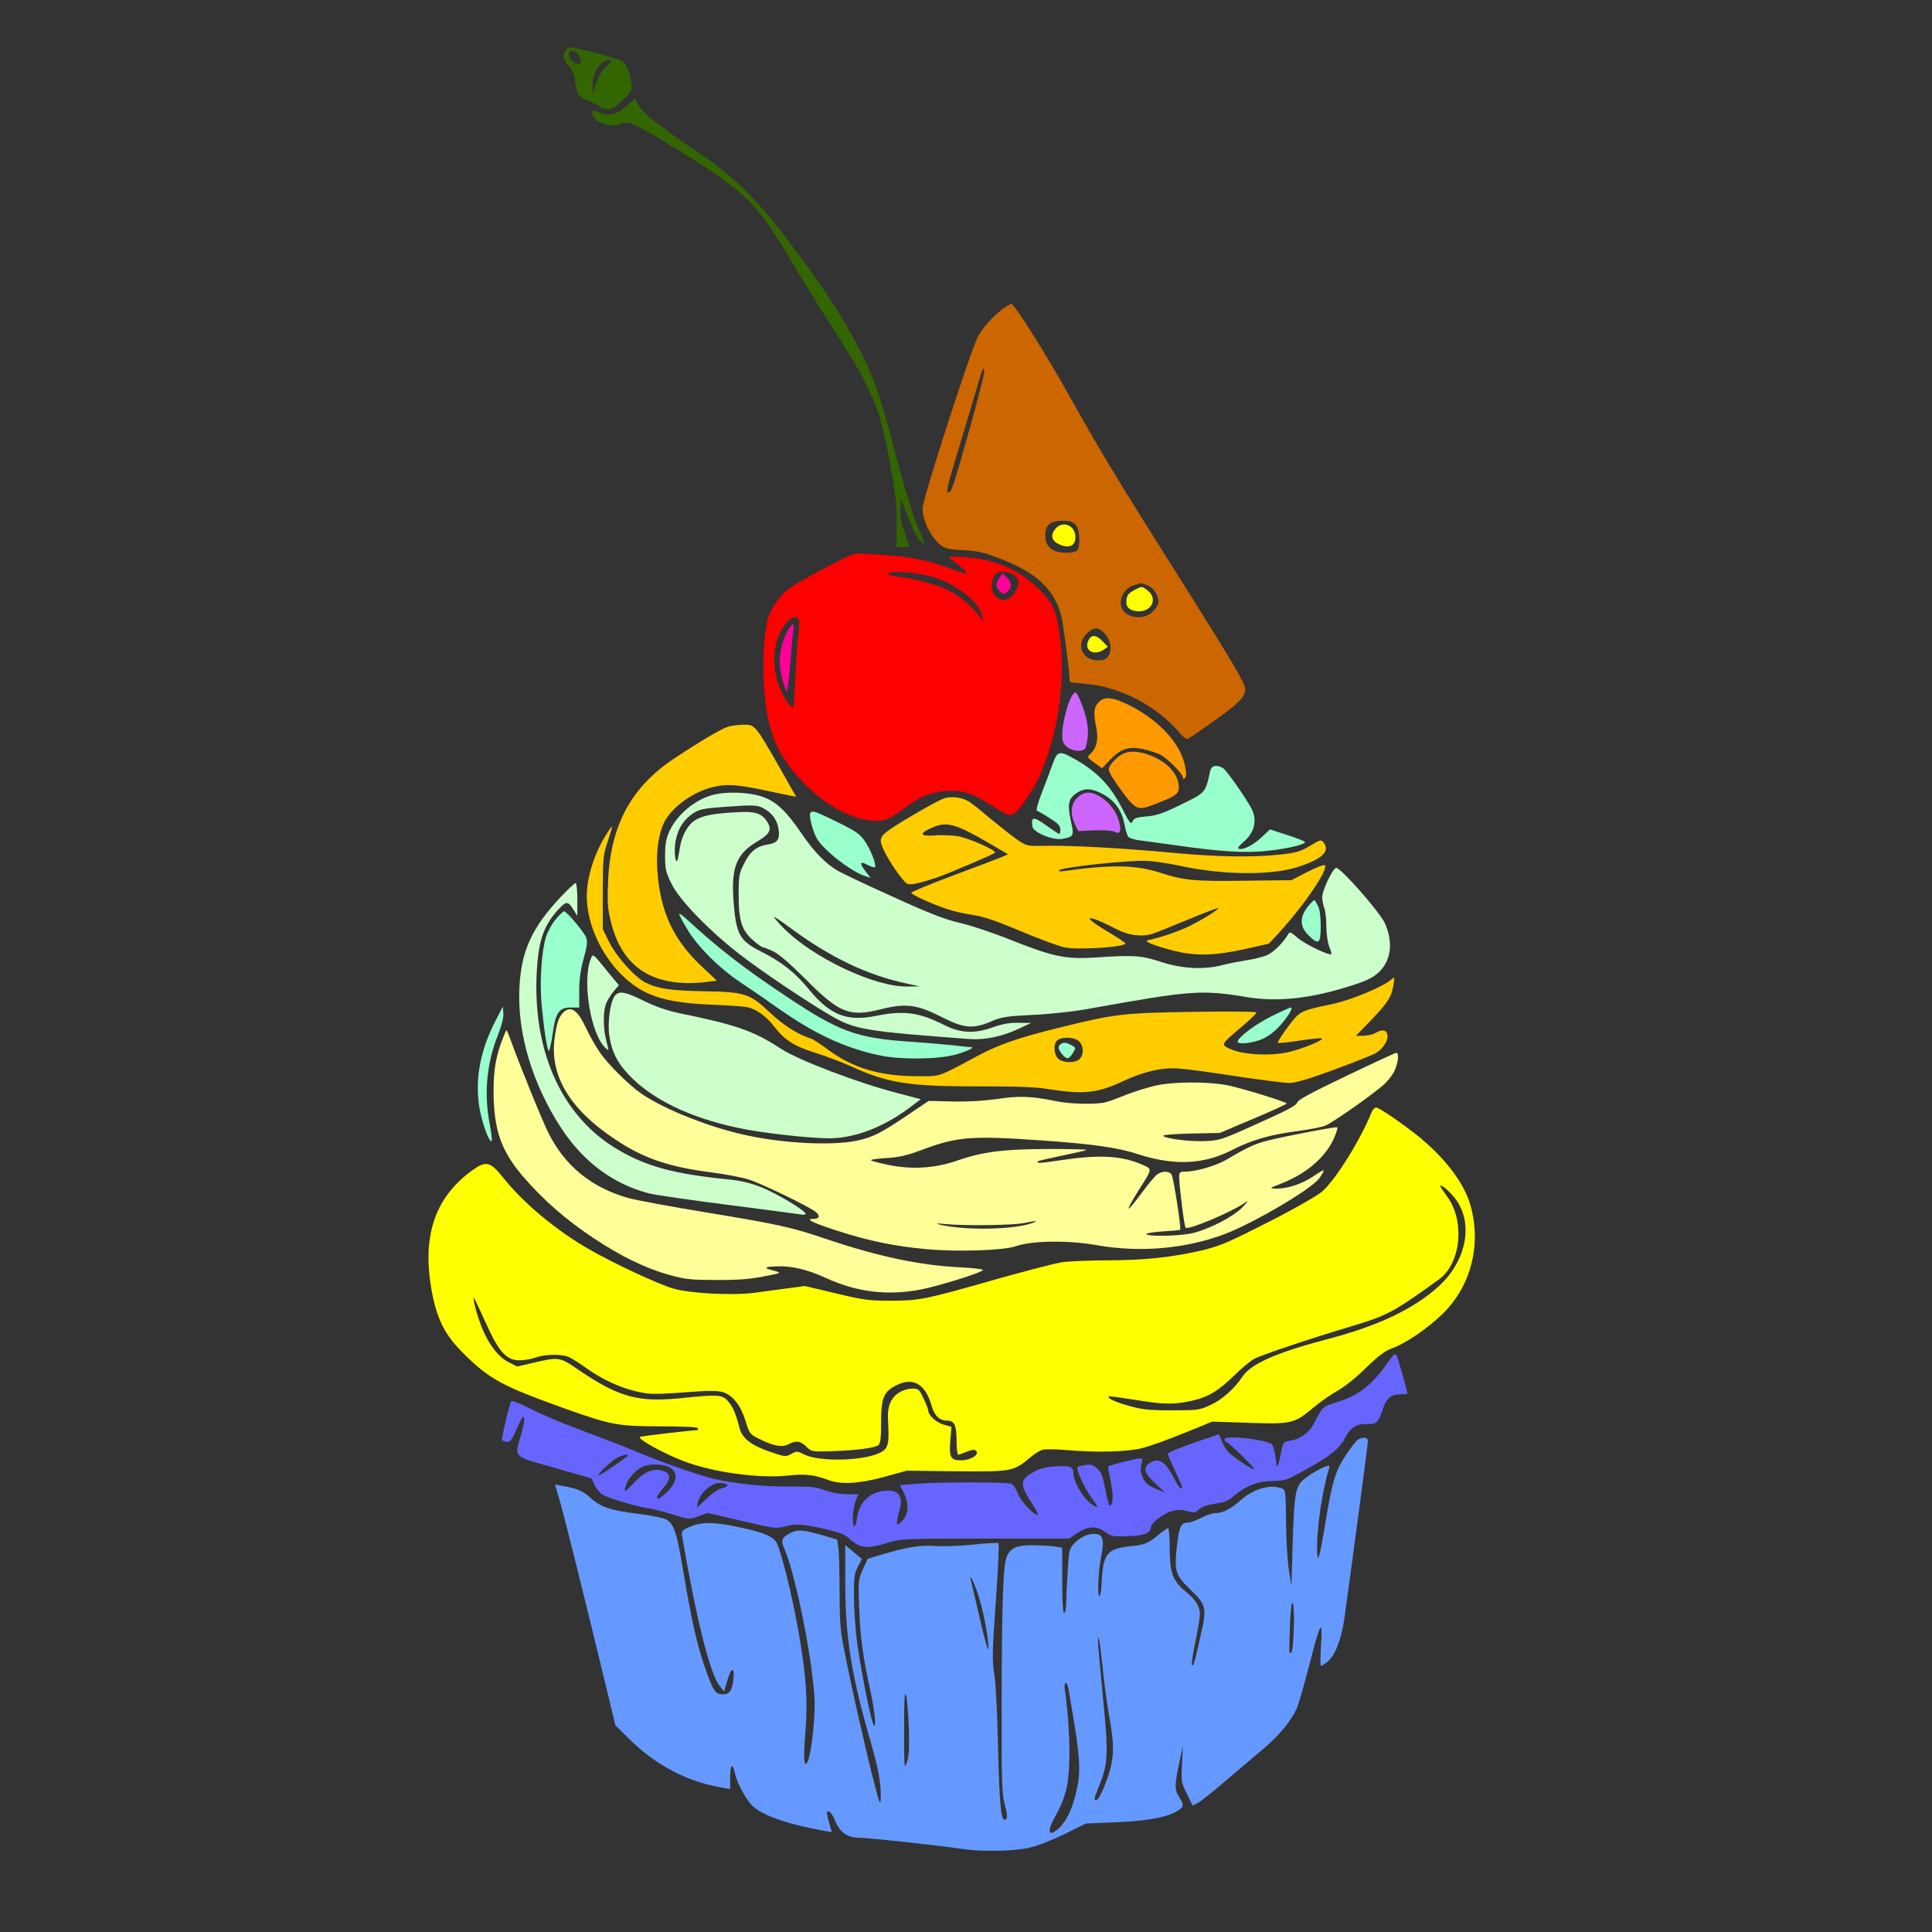 <?xml version="1.0" encoding="UTF-8" standalone="no"?>
<svg
   xmlns:dc="http://purl.org/dc/elements/1.1/"
   xmlns:cc="http://creativecommons.org/ns#"
   xmlns:rdf="http://www.w3.org/1999/02/22-rdf-syntax-ns#"
   xmlns:svg="http://www.w3.org/2000/svg"
   xmlns="http://www.w3.org/2000/svg"
   xmlns:sodipodi="http://sodipodi.sourceforge.net/DTD/sodipodi-0.dtd"
   xmlns:inkscape="http://www.inkscape.org/namespaces/inkscape"
   version="1.0"
   width="1024pt"
   height="1024pt"
   viewBox="0 0 1024 1024"
   preserveAspectRatio="xMidYMid meet"
   id="svg2"
   inkscape:version="0.91 r13725"
   sodipodi:docname="UNADJUSTEDNONRAW_thumb_966.svg">
  <rect x="0" y="0" width="1024" height="1024" fill="#333333" stroke="none"/>
  <defs
     id="defs82" />
  <sodipodi:namedview
     pagecolor="#ffffff"
     bordercolor="#666666"
     borderopacity="1"
     objecttolerance="10"
     gridtolerance="10"
     guidetolerance="10"
     inkscape:pageopacity="0"
     inkscape:pageshadow="2"
     inkscape:window-width="1440"
     inkscape:window-height="818"
     id="namedview80"
     showgrid="false"
     inkscape:zoom="0.7375"
     inkscape:cx="610.7328"
     inkscape:cy="1055.0982"
     inkscape:window-x="0"
     inkscape:window-y="1"
     inkscape:window-maximized="1"
     inkscape:current-layer="svg2" />
  <g
     transform="translate(0,1024) scale(0.1,-0.1)"
     fill="#000000"
     stroke="none"
     id="g6">
    <path
       d="M0 5120 l0 -5120 5120 0 5120 0 0 5120 0 5120 -5120 0 -5120 0 0 -5120z m3149 4874 c69 -14 137 -32 153 -40 30 -16 61 -68 73 -124 13 -61 67 -149 123 -201 29 -27 131 -101 226 -163 220 -146 293 -217 464 -454 176 -242 350 -500 400 -592 82 -150 144 -332 202 -589 40 -177 60 -245 70 -234 4 4 33 89 65 188 183 582 215 672 256 734 41 62 136 141 170 141 47 0 238 -287 451 -679 153 -282 255 -446 659 -1066 187 -287 195 -304 180 -355 -9 -32 -33 -59 -118 -132 -181 -158 -180 -156 -163 -162 156 -56 177 -72 276 -222 101 -153 151 -189 281 -201 99 -9 122 -29 203 -175 20 -35 78 -107 132 -164 106 -111 124 -143 138 -248 6 -39 18 -93 26 -120 22 -64 15 -113 -29 -214 -32 -74 -34 -84 -19 -88 61 -19 77 -54 77 -169 0 -104 -18 -149 -85 -214 l-40 -39 27 -17 c69 -45 293 -228 343 -281 118 -125 170 -246 178 -409 5 -125 -13 -208 -69 -315 -44 -85 -126 -177 -205 -230 -101 -68 -96 -55 -93 -223 3 -163 1 -167 -56 -165 -43 2 -70 -16 -85 -54 -7 -18 -26 -47 -42 -64 -19 -20 -31 -46 -34 -70 -2 -22 -25 -223 -50 -449 -60 -541 -70 -618 -88 -653 -8 -16 -40 -47 -70 -70 -61 -46 -109 -110 -132 -174 -48 -136 -142 -250 -314 -377 -63 -47 -159 -120 -213 -163 -54 -42 -123 -89 -154 -104 -90 -42 -237 -76 -326 -75 -99 1 -175 -18 -295 -75 -52 -25 -120 -51 -150 -59 -65 -17 -193 -19 -307 -5 -44 5 -213 23 -375 40 -379 39 -400 42 -571 91 -159 46 -214 70 -278 123 -24 20 -55 39 -70 42 -94 21 -190 60 -361 147 -224 114 -250 131 -286 194 -44 73 -144 442 -219 803 -63 302 -106 474 -130 515 -30 52 -57 76 -130 117 -35 20 -65 45 -73 61 -7 15 -26 34 -41 42 -38 19 -44 47 -35 181 8 136 7 137 -103 222 -94 72 -130 109 -175 182 -83 131 -113 253 -106 432 4 99 10 137 31 197 43 122 113 213 231 300 31 23 56 49 56 58 0 9 -15 59 -32 112 -30 89 -33 106 -33 231 0 171 7 195 172 564 146 329 193 404 330 536 87 84 104 106 142 185 61 129 141 245 235 339 132 134 236 205 492 334 103 53 144 79 152 97 7 14 12 72 13 128 0 56 4 152 8 212 13 180 43 225 223 332 202 121 267 150 339 156 74 5 111 24 129 66 9 23 6 60 -20 207 -76 435 -96 498 -231 719 -51 83 -154 254 -230 380 -182 302 -191 316 -279 409 -95 101 -183 166 -399 296 l-173 104 -98 1 c-115 0 -139 12 -180 88 -14 25 -37 57 -52 70 -27 25 -32 39 -42 110 -3 25 -17 52 -40 78 -20 21 -36 44 -36 50 0 19 30 68 47 78 24 14 22 14 162 -15z"
       id="path8"
       style="fill:none" />
    <path
       d="M2996 9969 c-17 -25 -12 -44 21 -80 15 -17 26 -43 30 -70 8 -73 21 -97 62 -110 20 -6 48 -20 63 -30 43 -31 73 -24 129 30 51 50 51 50 44 98 -7 51 -25 92 -47 110 -12 10 -250 73 -276 73 -6 0 -18 -10 -26 -21z m77 -32 c11 -34 6 -41 -23 -32 -21 7 -42 43 -33 58 11 18 47 1 56 -26z m143 -47 c-22 -20 -42 -51 -55 -88 l-19 -57 -1 43 c-1 66 41 132 86 132 22 0 22 -2 -11 -30z"
       id="path10"
       style="fill:#336600" />
    <path
       d="M3322 9679 c-52 -46 -95 -56 -145 -35 -35 14 -37 14 -37 -3 0 -10 9 -26 19 -35 26 -23 101 -40 115 -26 5 5 26 10 46 10 28 0 74 -23 210 -106 411 -250 474 -308 644 -595 60 -101 150 -247 199 -324 266 -414 286 -462 353 -830 21 -114 27 -180 27 -272 l-1 -123 34 0 c19 0 34 2 34 4 0 2 -11 34 -25 71 -19 50 -25 83 -23 124 l3 56 39 -99 c35 -89 70 -145 83 -133 2 3 -4 22 -15 44 -32 62 -87 237 -146 466 -66 254 -102 359 -167 488 -91 182 -194 342 -383 593 -160 214 -304 358 -461 461 -66 44 -143 97 -172 120 -29 22 -75 57 -102 77 -28 21 -58 53 -68 72 l-18 34 -43 -39z"
       id="path12"
       style="fill:#336600" />
    <path
       d="M5314 8602 c-51 -38 -109 -102 -132 -149 -42 -83 -292 -859 -292 -906 0 -71 50 -167 107 -204 17 -11 51 -17 107 -19 58 -2 104 -11 157 -30 221 -79 321 -166 363 -314 11 -39 46 -309 46 -355 0 -1 36 -5 80 -9 187 -15 387 -120 505 -264 15 -18 34 -31 41 -28 7 3 73 48 147 101 126 90 157 122 157 163 0 29 -68 144 -332 563 -343 543 -420 670 -588 969 -133 239 -304 510 -320 510 -4 0 -25 -13 -46 -28z m-174 -632 c-86 -306 -98 -340 -111 -340 -16 0 -10 24 46 212 31 100 71 237 91 303 44 150 46 156 51 130 2 -11 -33 -148 -77 -305z m560 -510 c23 -23 29 -117 8 -138 -15 -15 -93 -16 -121 0 -34 17 -46 39 -47 81 0 54 27 77 90 77 37 0 55 -5 70 -20z m379 -321 c33 -12 61 -52 61 -89 0 -12 -13 -35 -29 -51 -37 -37 -104 -41 -145 -8 -51 40 -23 128 47 148 18 5 32 10 33 10 1 1 15 -4 33 -10z m-226 -254 c33 -34 43 -89 22 -121 -12 -19 -24 -24 -56 -24 -83 0 -118 83 -60 141 36 36 61 37 94 4z"
       id="path14"
       style="fill:#cc6600" />
    <path
       d="M5592 7435 c-27 -34 -17 -64 26 -82 50 -21 82 -5 82 40 0 64 -70 91 -108 42z"
       id="path16"
       style="fill:#ffff00" />
    <path
       d="M6015 7114 c-36 -19 -45 -31 -45 -66 0 -31 24 -48 67 -48 69 0 99 68 47 109 -32 25 -31 25 -69 5z"
       id="path18"
       style="fill:#ffff00" />
    <path
       d="M5768 6844 c-23 -50 28 -82 79 -49 l25 17 -28 29 c-34 36 -61 37 -76 3z"
       id="path20"
       style="fill:#ffff00" />
    <path
       d="M4378 7232 c-81 -42 -168 -92 -193 -109 -50 -36 -100 -107 -115 -164 -22 -81 -30 -243 -19 -378 18 -231 72 -354 219 -501 143 -144 329 -220 436 -180 15 6 55 31 88 57 81 61 137 84 218 90 86 7 147 -12 246 -78 41 -27 83 -49 93 -49 26 0 51 27 109 115 122 187 192 536 161 803 -18 155 -32 192 -100 265 -105 111 -241 173 -403 184 -49 3 -88 3 -88 0 0 -3 23 -22 52 -43 28 -21 46 -40 40 -42 -7 -2 -47 10 -89 26 -93 36 -200 59 -309 67 -43 3 -106 8 -139 10 -59 5 -63 3 -207 -73z m577 -53 c123 -41 236 -133 250 -204 l6 -30 -18 25 c-35 51 -105 111 -163 140 -61 31 -179 63 -279 75 -38 5 -50 10 -40 17 23 15 169 2 244 -23z m423 11 c26 -24 27 -41 7 -80 -36 -70 -110 -65 -128 9 -6 26 8 72 26 83 23 15 73 8 95 -12z m-1143 -239 c3 -11 1 -48 -4 -83 -5 -35 -12 -132 -15 -217 -4 -85 -9 -157 -12 -160 -7 -8 -39 35 -63 84 -60 127 -46 291 33 370 30 30 52 32 61 6z"
       id="path22"
       style="fill:#ff0000" />
    <path
       d="M5296 7176 c-21 -33 -20 -49 4 -71 19 -17 21 -17 40 0 26 24 25 47 -4 74 l-23 22 -17 -25z"
       id="path24"
       style="fill:#ff0099" />
    <path
       d="M4165 6878 c-34 -76 -41 -151 -21 -229 9 -35 20 -67 25 -72 4 -4 13 63 20 150 7 87 14 168 17 181 8 41 -17 22 -41 -30z"
       id="path26"
       style="fill:#ff0099" />
    <path
       d="M5756 6549 l16 -31 24 23 c23 21 23 24 7 30 -10 4 -28 8 -41 8 -22 1 -22 0 -6 -30z"
       id="path28"
       style="fill:none" />
    <path
       d="M5676 6542 c-22 -43 -46 -144 -46 -195 0 -37 5 -49 26 -66 33 -26 91 -28 98 -3 14 52 16 86 7 136 -11 62 -49 156 -62 156 -5 0 -15 -13 -23 -28z"
       id="path30"
       style="fill:#cc66ff" />
    <path
       d="M5822 6517 c-25 -26 -27 -61 -11 -136 12 -58 1 -107 -31 -136 -20 -18 -19 -19 21 -48 l40 -29 43 45 c57 59 98 72 173 57 32 -7 74 -20 93 -30 39 -20 120 -102 120 -122 0 -9 3 -9 11 -1 8 8 8 27 -1 67 -24 116 -137 238 -292 317 -90 45 -134 50 -166 16z"
       id="path32"
       style="fill:#ff9900" />
    <path
       d="M3861 6389 c-36 -11 -131 -66 -283 -166 -232 -152 -344 -358 -355 -658 -5 -112 -2 -143 16 -215 60 -240 225 -344 495 -316 l66 8 -76 71 c-155 145 -223 290 -240 512 -7 102 7 198 37 258 42 81 155 162 260 186 68 16 124 13 254 -14 66 -14 135 -28 153 -32 l32 -6 -96 169 c-119 209 -124 214 -183 213 -25 0 -61 -5 -80 -10z"
       id="path34"
       style="fill:#ffcc00" />
    <path
       d="M5955 6246 c-32 -14 -68 -51 -78 -78 -4 -10 12 -41 43 -85 103 -143 104 -143 207 -103 114 44 126 54 120 103 -7 53 -52 106 -118 139 -67 34 -133 43 -174 24z"
       id="path36"
       style="fill:#ff9900" />
    <path
       d="M5580 6193 c-11 -32 -37 -100 -57 -152 -22 -55 -33 -96 -27 -98 6 -2 36 -19 67 -39 44 -27 57 -41 57 -60 0 -13 -3 -24 -6 -24 -3 0 -34 21 -70 46 -67 48 -80 46 -72 -7 4 -31 111 -75 160 -65 60 12 62 15 43 98 -19 88 -12 118 37 148 41 26 82 21 144 -15 56 -33 91 -85 104 -154 5 -30 15 -60 21 -67 6 -7 36 -16 67 -19 31 -4 117 -16 191 -26 229 -33 360 -41 475 -29 108 11 210 35 202 48 -3 4 -45 21 -95 37 l-90 29 -49 -46 c-44 -41 -105 -69 -119 -54 -3 3 9 17 26 32 60 50 76 115 45 177 -33 62 -134 206 -153 217 -36 19 -60 12 -67 -17 -26 -118 -22 -113 -166 -183 -84 -41 -120 -53 -171 -57 -54 -5 -67 -9 -74 -27 -9 -18 -16 -8 -58 74 -58 112 -125 184 -233 248 -97 56 -106 55 -132 -15z"
       id="path38"
       style="fill:#99ffcc" />
    <path
       d="M6361 6179 c-19 -21 -32 -81 -21 -99 4 -6 18 19 32 55 27 67 23 81 -11 44z"
       id="path40"
       style="fill:none" />
    <path
       d="M3787 6029 c-99 -23 -198 -104 -240 -197 -16 -35 -22 -67 -22 -127 0 -71 4 -88 34 -149 40 -83 191 -240 351 -366 113 -89 364 -258 495 -334 127 -73 180 -82 732 -123 83 -6 176 13 268 57 l60 28 -66 1 c-47 1 -87 -6 -140 -25 -96 -34 -168 -30 -254 13 -135 68 -214 79 -366 48 -151 -30 -239 5 -350 139 -74 91 -144 146 -252 201 -116 58 -134 90 -148 254 -16 191 12 266 128 333 64 38 75 62 49 103 -31 47 -66 57 -179 49 -119 -7 -171 -19 -210 -46 -33 -24 -63 -79 -72 -133 -3 -22 -9 -51 -12 -65 -12 -49 -23 40 -12 94 13 65 42 111 91 144 35 23 56 27 162 35 164 12 182 11 218 -10 43 -25 69 -63 75 -111 7 -52 -7 -70 -58 -78 -60 -10 -94 -37 -125 -101 -27 -53 -29 -67 -29 -168 0 -135 17 -188 78 -240 22 -19 44 -35 49 -35 4 0 30 -10 56 -22 31 -15 89 -65 175 -151 175 -176 229 -198 393 -157 133 34 195 26 322 -39 122 -62 168 -66 265 -25 54 24 82 28 222 35 94 4 220 18 305 34 535 96 587 100 830 60 166 -27 340 -7 553 61 84 27 116 43 146 72 64 61 76 156 32 257 -26 59 -233 295 -259 295 -17 0 -74 -119 -74 -154 0 -17 5 -44 11 -59 6 -16 11 -60 11 -98 0 -40 7 -85 15 -106 8 -20 14 -38 11 -40 -9 -10 -138 52 -177 85 -39 34 -43 35 -53 18 -24 -41 -71 -88 -105 -106 -20 -10 -70 -23 -112 -29 -41 -7 -100 -18 -130 -26 -96 -26 -215 -20 -326 17 -107 34 -139 37 -348 23 -157 -10 -223 4 -447 93 -95 38 -218 79 -273 91 -77 18 -158 49 -355 139 -140 63 -273 126 -295 140 -63 38 -122 100 -185 192 -85 125 -140 176 -218 200 -68 21 -177 25 -245 9z m399 -705 c215 -159 409 -252 624 -298 l65 -14 -66 -1 c-175 -2 -502 153 -659 313 -30 31 -51 56 -47 56 4 0 41 -25 83 -56z"
       id="path42"
       style="fill:#ccffcc" />
    <path
       d="M5709 6011 c-34 -35 -38 -85 -11 -141 l17 -35 86 4 c53 2 95 -1 108 -8 28 -16 36 4 22 56 -14 51 -53 103 -99 130 -51 31 -87 29 -123 -6z"
       id="path44"
       style="fill:#cc66ff" />
    <path
       d="M5000 6007 c-37 -14 -207 -111 -277 -159 -60 -40 -65 -55 -42 -107 28 -64 109 -180 130 -186 18 -6 64 4 149 32 55 18 302 123 313 133 13 12 -140 79 -201 89 -32 4 -85 6 -119 3 -77 -6 -84 10 -16 40 82 36 125 24 312 -85 l94 -55 -35 -15 c-19 -8 -134 -52 -256 -97 -122 -46 -222 -87 -222 -92 0 -10 117 -63 195 -88 33 -11 93 -24 133 -30 52 -7 123 -31 251 -85 98 -41 202 -80 232 -86 74 -16 336 2 323 22 -3 5 -47 34 -99 65 -143 85 -105 91 53 9 62 -33 134 -42 188 -25 22 7 108 42 193 77 84 35 155 62 158 60 5 -6 -81 -60 -152 -95 -53 -27 -165 -65 -220 -75 -28 -5 30 -29 136 -56 116 -29 214 -27 374 8 l130 29 54 58 c139 153 267 343 242 359 -6 3 -47 -14 -93 -37 l-83 -43 -250 -3 c-266 -4 -323 2 -451 44 -126 40 -256 42 -499 8 -27 -4 -37 -3 -30 4 16 16 377 55 463 49 43 -2 120 -14 172 -25 226 -50 483 -53 626 -8 131 42 175 83 140 130 -14 17 -17 17 -73 -17 -49 -30 -73 -37 -155 -46 -144 -16 -339 -13 -573 9 -265 25 -541 40 -671 37 -96 -2 -102 -1 -146 28 -25 17 -90 68 -145 113 -54 46 -109 90 -123 97 -41 21 -92 26 -130 12z"
       id="path46"
       style="fill:#ffcc00" />
    <path
       d="M4295 5931 c-9 -15 14 -102 36 -138 41 -65 186 -177 259 -198 l24 -8 -28 37 c-33 44 -29 53 14 31 18 -9 34 -14 37 -12 10 10 -19 87 -50 134 -28 42 -46 55 -147 105 -120 59 -135 64 -145 49z"
       id="path48"
       style="fill:#99ffcc" />
    <path
       d="M3214 5818 c-64 -101 -104 -227 -104 -328 0 -140 71 -302 181 -413 113 -113 227 -152 482 -162 73 -3 151 -8 174 -11 53 -6 112 -46 158 -107 54 -70 106 -103 219 -138 55 -17 138 -49 185 -70 195 -90 310 -108 686 -107 205 0 295 -3 372 -16 179 -28 254 -19 391 46 107 50 205 72 297 64 39 -3 174 -21 301 -41 128 -19 253 -35 278 -35 32 0 104 21 239 71 105 39 206 79 222 89 38 24 66 70 58 98 -6 25 -27 27 -63 7 -14 -8 -42 -14 -64 -15 l-39 0 81 84 c89 93 108 123 118 187 7 43 6 43 -12 27 -44 -38 -211 -108 -309 -129 -178 -38 -173 -35 -239 -122 -32 -43 -56 -81 -53 -84 4 -3 56 2 117 12 62 9 114 14 117 11 9 -9 -103 -55 -176 -72 -92 -22 -239 -15 -305 14 -58 26 -60 22 59 123 41 35 75 68 75 72 0 6 -143 7 -337 4 -375 -6 -415 -11 -718 -86 -209 -52 -312 -88 -421 -146 -220 -118 -195 -110 -329 -109 -195 1 -337 44 -468 142 -38 28 -78 54 -90 58 -67 20 -148 72 -217 138 -104 99 -135 109 -345 112 -174 3 -246 13 -312 45 -57 28 -156 138 -196 219 l-32 65 0 195 c0 184 2 199 27 273 14 42 24 77 22 77 -2 0 -16 -19 -30 -42z m2506 -1098 c24 -24 26 -67 3 -92 -20 -22 -80 -24 -111 -2 -28 20 -31 88 -4 103 30 18 90 13 112 -9z"
       id="path50"
       style="fill:#ffcc00" />
    <path
       d="M5627 4709 c-22 -13 -21 -28 2 -56 24 -29 35 -29 55 2 21 32 21 32 -12 49 -19 10 -33 11 -45 5z"
       id="path52"
       style="fill:#99ffcc" />
    <path
       d="M2973 5487 c-153 -162 -211 -287 -220 -483 -12 -241 69 -511 224 -747 117 -176 271 -291 458 -341 33 -9 220 -36 415 -61 195 -25 370 -48 388 -51 17 -4 32 -2 32 2 0 17 -152 108 -234 141 -61 24 -110 36 -187 43 -274 28 -417 66 -566 152 -314 179 -475 551 -434 1002 11 124 41 201 110 275 43 47 52 46 82 -3 l19 -31 0 88 c0 48 -4 87 -9 87 -5 0 -40 -33 -78 -73z"
       id="path54"
       style="fill:#ccffcc" />
    <path
       d="M6943 5448 c-55 -61 -58 -115 -9 -164 55 -55 66 -48 66 46 0 53 -5 91 -15 110 -9 17 -17 30 -19 30 -1 0 -12 -10 -23 -22z"
       id="path56"
       style="fill:#99ffcc" />
    <path
       d="M2946 5368 c-20 -23 -43 -65 -52 -93 -24 -81 -34 -231 -24 -352 12 -132 30 -253 39 -253 4 0 13 40 20 90 16 114 34 140 97 140 l44 0 0 88 c0 61 7 113 24 173 19 69 21 91 12 112 -13 30 -103 137 -116 137 -5 0 -25 -19 -44 -42z"
       id="path58"
       style="fill:#99ffcc" />
    <path
       d="M3600 5395 c0 -5 19 -41 42 -79 53 -91 169 -207 283 -283 50 -33 142 -96 205 -141 189 -133 354 -209 534 -246 109 -23 303 -21 395 3 64 17 114 41 86 41 -6 0 -48 4 -95 10 -47 5 -156 14 -243 20 -266 19 -362 54 -626 230 -237 157 -375 264 -548 424 -18 16 -33 26 -33 21z"
       id="path60"
       style="fill:#99ffcc" />
    <path
       d="M3130 5155 c-45 -119 2 -399 79 -469 19 -18 19 -17 5 36 -18 67 -18 159 -1 201 8 18 26 46 40 63 l27 32 -56 68 c-85 105 -81 102 -94 69z"
       id="path62"
       style="fill:#ccffcc" />
    <path
       d="M3256 4958 c-23 -36 -37 -145 -26 -211 13 -82 42 -140 102 -203 122 -130 324 -228 580 -282 127 -28 395 -57 493 -55 135 3 287 63 428 171 l47 36 -122 32 c-213 55 -524 174 -620 236 -143 94 -236 126 -533 187 -68 14 -129 35 -192 66 -103 51 -136 56 -157 23z"
       id="path64"
       style="fill:#ccffcc" />
    <path
       d="M2629 4835 c-82 -158 -111 -307 -90 -453 11 -81 54 -202 67 -190 3 3 -2 43 -10 88 -32 165 -17 324 44 476 19 49 30 91 28 113 l-3 36 -36 -70z"
       id="path66"
       style="fill:#99ffcc" />
    <path
       d="M6742 4855 c-83 -40 -182 -114 -182 -136 0 -15 63 -10 115 8 31 10 67 34 96 63 46 46 87 110 71 110 -5 0 -50 -20 -100 -45z"
       id="path68"
       style="fill:#99ffcc" />
    <path
       d="M2985 4873 c-23 -23 -34 -54 -45 -132 -28 -199 77 -377 316 -537 153 -103 287 -149 516 -178 70 -9 158 -26 195 -37 65 -20 319 -143 356 -172 25 -20 21 -37 -9 -37 -50 0 -11 -20 126 -64 163 -53 304 -82 473 -97 162 -15 406 -7 472 16 87 30 279 32 430 5 226 -40 470 -19 676 59 155 59 459 238 501 295 15 21 26 41 24 43 -2 2 -27 -12 -55 -32 -60 -40 -136 -65 -195 -65 -41 1 -41 1 30 29 134 53 238 145 279 249 10 24 16 45 13 47 -5 5 -282 -48 -372 -71 -64 -16 -116 -41 -209 -97 -58 -35 -166 -67 -226 -67 -28 0 -31 -3 -31 -32 1 -51 27 -258 34 -265 13 -14 236 79 311 130 26 17 25 15 -10 -22 -46 -48 -169 -113 -260 -136 -63 -16 -240 -21 -249 -6 -3 4 35 11 85 14 50 3 92 7 94 9 7 8 -36 282 -46 294 -15 18 -49 18 -76 -1 -12 -9 -50 -54 -84 -101 -34 -46 -64 -82 -67 -80 -3 3 20 45 51 94 77 121 76 115 19 140 -109 47 -226 53 -427 23 -112 -17 -136 -18 -123 -6 2 3 60 16 128 30 68 14 126 27 128 30 3 3 -87 5 -199 5 -237 0 -353 -15 -484 -61 -118 -41 -239 -49 -363 -24 -48 10 -91 21 -95 25 -5 4 31 9 80 12 68 4 110 14 183 41 193 73 264 79 647 52 260 -18 402 -38 503 -72 191 -62 349 -56 499 21 106 54 198 81 348 101 62 8 128 21 148 29 38 16 237 155 306 214 23 20 50 54 60 76 20 44 25 96 10 96 -5 0 -126 -56 -268 -124 -180 -86 -258 -128 -258 -140 0 -11 -45 -37 -145 -82 -255 -116 -259 -118 -342 -122 -78 -4 -214 13 -223 28 -3 5 63 10 147 12 l153 3 177 75 c98 41 178 78 178 81 0 8 -223 77 -310 96 -103 21 -293 21 -390 -2 -41 -10 -109 -31 -150 -47 -41 -17 -88 -34 -105 -39 -46 -14 -192 -12 -270 5 -127 26 -194 29 -310 11 -71 -10 -155 -15 -237 -13 l-126 3 -114 -77 c-141 -95 -183 -116 -267 -134 -127 -27 -383 -15 -581 28 -195 41 -435 136 -560 221 -68 47 -177 155 -222 221 -22 32 -56 92 -74 132 -43 91 -80 116 -119 77z m2478 -1118 c-106 -34 -354 -36 -481 -6 -27 7 -18 8 33 3 99 -10 361 -6 415 6 64 14 82 12 33 -3z"
       id="path70"
       style="fill:#ffff99" />
    <path
       d="M2667 4741 c-38 -95 -51 -166 -51 -286 1 -208 41 -320 167 -463 101 -116 221 -220 361 -313 149 -99 277 -161 402 -196 87 -24 118 -27 249 -27 109 -1 178 4 250 18 94 18 98 20 65 29 -66 17 -65 22 3 25 81 4 162 -15 268 -63 162 -74 323 -93 498 -60 95 18 331 92 331 104 0 4 -55 11 -122 14 -215 11 -427 56 -700 147 -193 66 -258 80 -652 145 -183 30 -365 64 -405 75 -195 55 -336 169 -424 345 -33 65 -144 339 -197 483 -12 34 -24 62 -25 62 -2 0 -10 -17 -18 -39z"
       id="path72"
       style="fill:#ffff99" />
    <path
       d="M7269 4343 c-59 -146 -190 -356 -261 -418 -27 -23 -147 -92 -285 -162 -202 -103 -254 -126 -343 -148 -159 -38 -312 -55 -508 -55 -97 0 -206 -5 -242 -10 -36 -5 -193 -46 -349 -90 -380 -108 -403 -113 -556 -114 -118 0 -146 3 -295 39 l-164 39 -96 -13 c-52 -7 -129 -17 -170 -23 -115 -15 -340 -4 -430 22 -80 23 -312 131 -445 207 -178 102 -350 245 -462 386 -66 82 -89 86 -164 31 -198 -145 -265 -354 -209 -646 28 -145 70 -226 167 -322 137 -136 203 -172 538 -292 244 -87 281 -94 513 -94 121 0 192 -4 192 -10 0 -5 -2 -10 -4 -10 -25 0 -302 -32 -305 -36 -12 -12 131 -90 234 -129 155 -59 398 -92 550 -76 93 10 139 5 214 -23 69 -26 163 -20 297 16 l119 33 263 -3 c295 -3 304 -1 391 72 23 20 54 39 68 42 14 4 73 3 131 -2 162 -14 317 -9 397 11 39 10 138 45 220 79 l150 61 125 -4 c304 -11 303 -12 417 83 34 28 90 67 124 86 35 19 102 73 149 120 65 63 100 90 137 103 73 26 193 108 272 186 151 149 206 374 141 585 -35 111 -132 238 -267 349 -89 72 -213 157 -230 157 -7 0 -18 -12 -24 -27z m435 -445 c109 -127 75 -335 -78 -475 -129 -118 -318 -209 -576 -277 -284 -74 -420 -134 -466 -204 -40 -61 -107 -121 -167 -148 -59 -28 -68 -29 -207 -29 -121 0 -159 4 -227 24 -45 12 -90 29 -100 38 -21 17 -12 16 162 -11 124 -20 181 -20 269 -1 88 19 142 51 230 137 39 38 87 78 106 87 40 21 310 111 505 169 200 60 231 77 472 251 116 84 139 307 44 438 -44 62 -46 67 -23 54 11 -6 37 -30 56 -53z m-5129 -670 c69 -154 109 -198 179 -198 24 0 63 7 86 15 55 19 143 19 180 0 16 -8 58 -35 93 -60 86 -60 176 -101 265 -121 74 -16 85 -16 333 2 56 4 99 2 122 -5 52 -18 93 -70 118 -151 20 -67 24 -72 68 -94 78 -40 126 -49 160 -31 42 21 61 19 94 -12 28 -27 31 -28 128 -25 130 4 236 17 254 32 12 10 15 38 15 123 0 130 14 163 86 197 84 41 148 4 180 -106 17 -59 43 -84 86 -84 37 0 48 -25 48 -109 0 -39 4 -71 9 -71 5 0 25 7 46 16 28 11 40 12 49 4 19 -20 -30 -50 -80 -50 -56 0 -64 15 -57 106 l6 72 -41 11 c-39 11 -82 50 -82 75 0 6 -11 35 -25 64 -22 47 -27 52 -56 52 -52 0 -100 -29 -119 -72 -14 -31 -16 -57 -12 -127 5 -101 -3 -124 -53 -145 -97 -41 -317 -43 -393 -5 -35 18 -39 19 -68 3 -30 -17 -34 -16 -115 12 -100 35 -145 70 -160 127 -19 75 -33 107 -59 139 -30 36 -54 38 -244 18 -232 -24 -333 3 -546 147 -107 73 -105 72 -252 38 l-77 -18 -47 24 c-58 30 -113 106 -148 204 -25 69 -43 145 -33 135 2 -3 30 -62 62 -132z"
       id="path74"
       style="fill:#ffff00" />
    <path
       d="M7348 3008 c-82 -115 -154 -168 -269 -202 -63 -18 -73 -27 -109 -100 -28 -57 -74 -93 -131 -102 -37 -6 -38 -8 -49 -63 -17 -85 -23 -91 -29 -30 -3 31 -12 63 -19 72 -23 27 -252 53 -252 28 0 -5 4 -11 9 -13 17 -6 153 -139 148 -145 -7 -6 -115 67 -139 94 -10 10 -24 35 -32 55 l-16 36 -135 -46 c-74 -26 -135 -51 -135 -57 0 -5 14 -39 31 -75 43 -91 50 -110 39 -110 -5 0 -19 19 -31 43 -51 102 -87 126 -137 91 -35 -24 -27 -52 31 -106 l52 -49 -39 16 c-51 20 -66 33 -82 71 -9 22 -10 41 -4 63 7 26 6 31 -8 31 -19 0 -162 -36 -168 -42 -2 -3 4 -38 13 -80 15 -70 13 -128 -5 -128 -4 0 -15 39 -24 88 -14 71 -22 91 -44 110 -22 19 -34 22 -63 17 -20 -4 -38 -8 -40 -10 -9 -10 36 -112 70 -157 21 -29 37 -54 34 -56 -2 -2 -20 8 -39 23 -36 28 -86 114 -86 149 0 43 -13 49 -92 44 -54 -3 -87 -12 -118 -29 -75 -42 -77 -64 -11 -167 23 -34 36 -62 31 -62 -22 0 -90 74 -106 115 -9 26 -25 47 -36 51 -29 9 -387 9 -495 0 l-92 -8 19 -39 c28 -54 26 -111 -4 -146 -13 -15 -27 -25 -31 -22 -3 4 1 33 10 64 27 91 -3 126 -93 111 -69 -11 -121 -67 -129 -140 -3 -25 -10 -46 -14 -46 -15 0 -10 95 6 134 l15 36 -62 0 c-39 1 -84 9 -118 22 -47 17 -74 20 -185 19 -133 -2 -309 17 -414 44 -88 23 -273 88 -396 140 -60 26 -189 75 -285 111 -96 35 -219 86 -274 115 -54 28 -102 47 -106 42 -9 -9 -54 -202 -49 -207 2 -2 13 -6 23 -8 21 -3 30 10 68 97 31 71 36 29 8 -65 -34 -116 -44 -107 180 -170 l195 -56 17 -36 c10 -21 30 -44 45 -52 42 -21 182 -63 238 -70 28 -4 87 -19 133 -34 83 -26 83 -26 133 -9 l50 18 180 -42 c164 -39 184 -42 225 -31 62 17 94 15 212 -11 75 -17 110 -30 130 -49 59 -55 94 -60 205 -26 70 22 84 23 518 23 l445 0 45 30 c55 37 102 38 147 5 31 -23 42 -25 120 -22 86 2 122 16 122 48 0 21 68 73 112 85 32 8 52 8 81 -1 35 -10 41 -9 62 10 15 14 44 24 85 30 48 7 72 16 99 40 63 54 128 80 202 80 49 0 77 6 110 23 191 101 245 142 280 209 26 51 62 73 114 70 51 -2 61 8 85 81 19 57 43 77 98 77 17 0 32 1 32 3 -2 18 -50 188 -57 201 -9 16 -16 9 -55 -46z m-4023 -486 c-24 -21 -143 -102 -151 -102 -16 0 71 82 101 96 34 15 64 19 50 6z m235 -67 c35 -31 26 -72 -26 -124 -57 -56 -72 -40 -19 21 42 49 42 77 2 91 -53 17 -98 0 -156 -61 -50 -53 -54 -55 -47 -27 10 42 48 89 88 109 43 22 129 17 158 -9z m295 -85 c4 -6 -8 -13 -26 -17 -19 -4 -53 -26 -83 -55 -27 -26 -51 -48 -52 -48 -2 0 1 15 7 33 13 48 71 97 113 97 19 0 38 -5 41 -10z"
       id="path76"
       style="fill:#6666ff" />
    <path
       d="M7198 2610 c-9 -6 -39 -44 -66 -84 -55 -83 -72 -140 -112 -386 -29 -173 -39 -197 -39 -98 -1 108 29 304 65 422 10 30 -134 -50 -157 -88 -25 -42 -30 -81 -38 -327 l-6 -214 -14 85 c-7 47 -14 161 -15 254 -1 159 -2 169 -21 177 -62 24 -152 -2 -221 -64 -49 -44 -95 -67 -132 -67 -16 0 -50 -11 -76 -25 -26 -14 -58 -25 -70 -25 -37 0 -47 -22 -59 -133 -13 -128 -7 -145 74 -224 82 -79 86 -96 54 -235 -34 -153 -40 -174 -47 -162 -4 5 5 61 18 124 13 63 24 127 24 143 0 42 -23 79 -76 122 -68 56 -84 98 -84 228 0 59 -4 107 -9 107 -5 0 -29 -16 -52 -36 -54 -45 -72 -52 -153 -60 -88 -9 -120 -30 -135 -87 -6 -25 -11 -70 -12 -99 0 -29 -4 -62 -9 -73 -15 -36 -11 121 6 202 19 94 11 123 -36 123 -38 0 -77 -19 -110 -54 -22 -24 -25 -39 -31 -144 -4 -64 -8 -141 -8 -169 -1 -29 -5 -53 -11 -53 -6 0 -10 65 -10 174 l0 173 -46 7 c-26 3 -79 6 -119 6 -86 0 -119 -20 -134 -78 -15 -62 -21 -254 -22 -752 -1 -420 1 -483 16 -543 13 -48 15 -71 7 -79 -25 -25 -35 69 -42 377 -4 180 -12 344 -20 392 -12 72 -11 115 8 384 12 167 18 306 14 310 -4 3 -65 0 -137 -8 -71 -7 -161 -10 -200 -7 -75 6 -155 -7 -283 -46 l-73 -22 -26 -57 c-24 -54 -25 -60 -19 -211 5 -144 21 -260 60 -435 22 -100 31 -193 18 -180 -13 12 -63 259 -88 430 -9 66 -17 176 -18 245 -1 110 2 130 21 166 l21 41 -44 37 -44 37 0 -195 c0 -293 32 -495 137 -856 32 -111 46 -179 50 -240 3 -55 1 -80 -5 -70 -16 26 -144 574 -191 823 -17 85 -21 147 -21 291 0 101 -3 204 -6 230 l-7 46 -71 21 c-101 30 -138 34 -173 16 -51 -27 -56 -39 -34 -90 58 -136 146 -571 158 -789 6 -94 -17 -300 -38 -338 -18 -34 -22 26 -10 163 13 164 5 287 -35 520 -34 198 -98 455 -122 487 -24 32 -79 52 -216 80 -120 25 -188 23 -248 -6 -31 -14 -36 -21 -33 -43 73 -430 148 -734 199 -796 l24 -30 17 58 c21 72 40 76 32 6 -7 -61 -20 -79 -57 -79 -39 0 -53 22 -98 155 -41 120 -68 243 -117 535 -28 166 -43 210 -81 235 -14 9 -74 22 -142 30 -154 19 -207 36 -261 85 -41 38 -71 51 -153 65 l-36 7 24 -84 c24 -80 119 -462 239 -958 l57 -235 72 -71 c143 -141 307 -227 494 -259 l42 -7 0 61 c0 68 14 81 25 24 10 -53 63 -149 99 -180 59 -50 194 -95 378 -127 l37 -7 -15 52 c-8 28 -13 53 -10 56 10 10 27 -10 43 -48 23 -59 64 -89 123 -89 48 0 426 -41 552 -60 100 -15 269 -12 351 6 41 9 122 40 187 72 l115 57 165 7 c168 7 271 27 326 63 29 19 30 31 4 70 -25 37 -25 65 0 180 l19 90 -4 -96 c-5 -91 -4 -98 26 -157 l30 -62 28 14 c15 8 79 59 142 113 63 54 152 129 198 168 87 72 153 151 184 220 10 22 39 125 66 228 62 241 72 255 62 94 -3 -53 -3 -97 0 -97 4 0 18 9 32 20 43 34 75 115 92 230 34 241 125 923 125 941 0 21 -24 25 -52 9z m-2014 -821 c28 -83 56 -232 55 -288 0 -20 -20 46 -44 154 -25 105 -47 199 -49 209 -12 46 15 -6 38 -75z m1673 -187 c-4 -104 -9 -133 -22 -121 -2 3 -1 67 2 144 5 102 9 132 16 114 5 -13 7 -75 4 -137z m-1012 -207 c9 -88 25 -207 36 -264 23 -127 24 -188 4 -266 -20 -75 -60 -165 -74 -165 -15 0 -14 2 14 73 48 117 51 171 21 469 -14 146 -26 278 -26 294 0 60 9 11 25 -141z m-182 -107 c65 -370 70 -436 37 -563 -23 -91 -58 -155 -100 -185 -26 -19 -31 -19 -36 -6 -3 9 7 39 23 68 58 103 75 164 80 289 5 101 -5 273 -23 392 -7 46 11 50 19 5z m-846 -203 c3 -106 1 -151 -10 -185 -14 -42 -15 -33 -15 170 0 157 2 207 10 185 5 -16 12 -93 15 -170z"
       id="path78"
       style="fill:#6699ff" />
  </g>
</svg>
